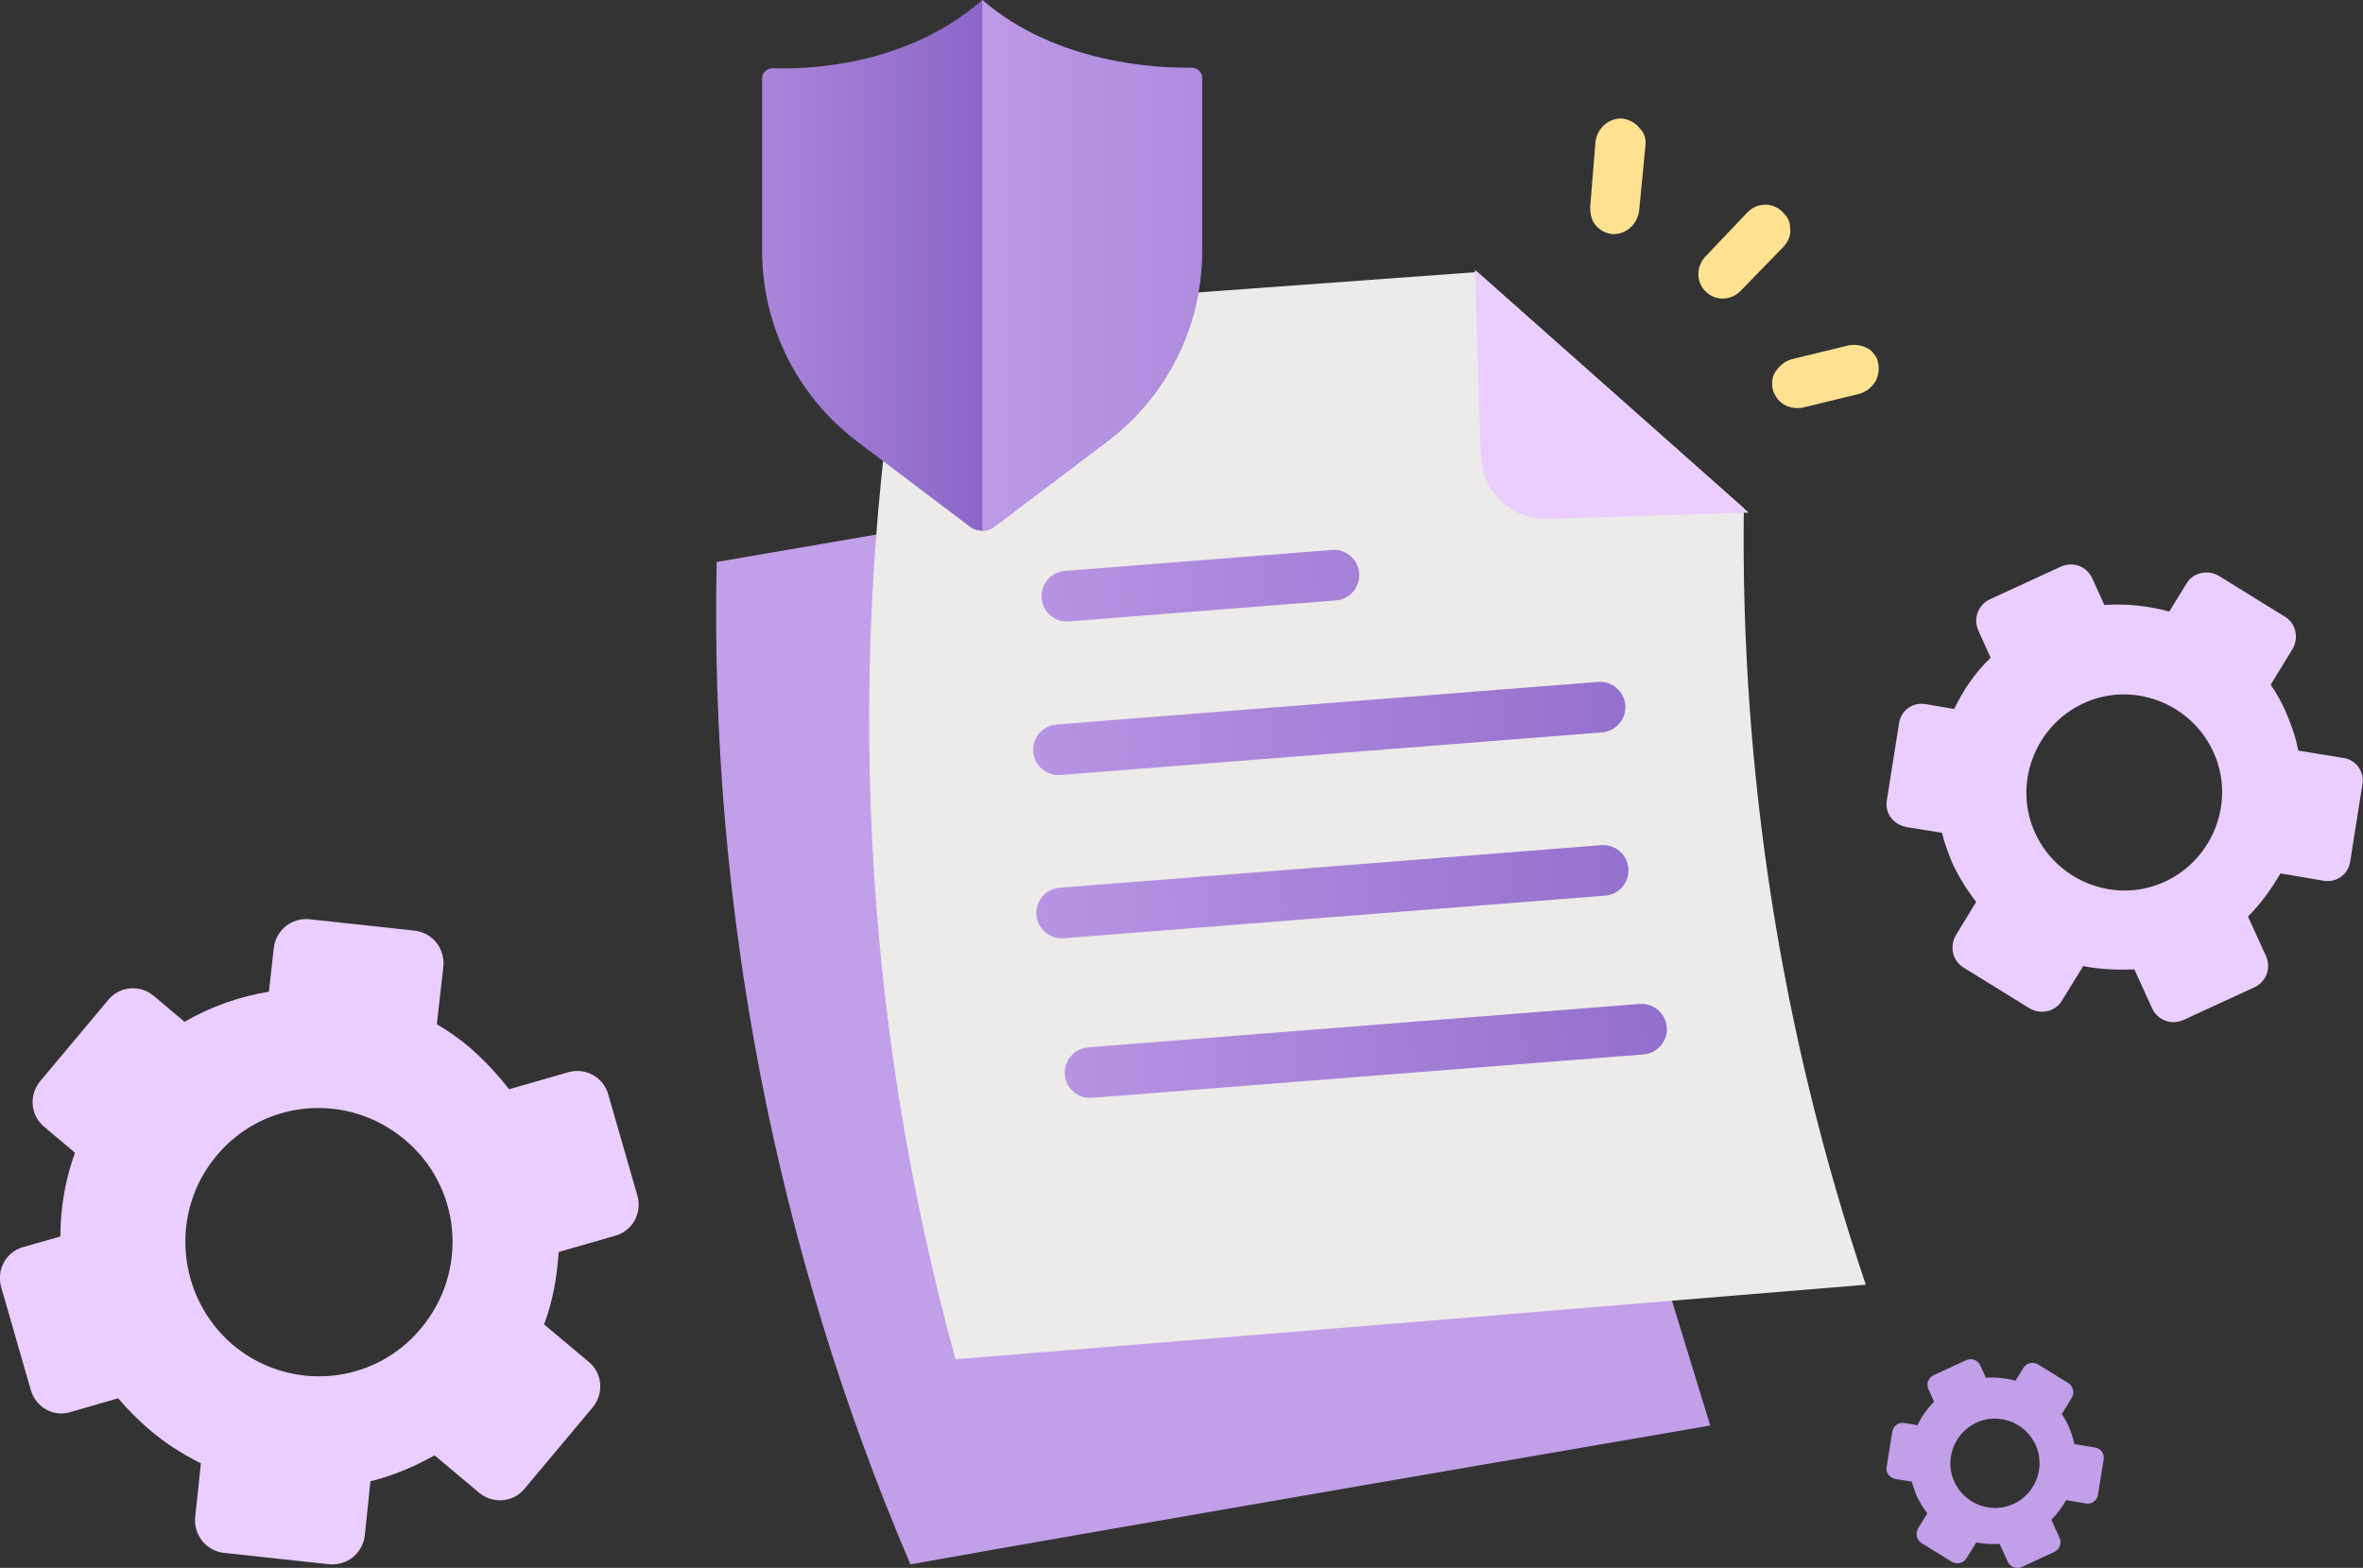<svg width="321" height="213" viewBox="0 0 321 213" fill="none" xmlns="http://www.w3.org/2000/svg">
<rect x="0" y="0" width="321" height="213" fill="#333333" stroke="none"/>
<g clip-path="url(#clip0_2591_297495)">
<path d="M123.672 212.52C105.356 169.66 96.368 123.172 97.354 76.346C135.746 69.725 174.279 63.132 212.953 56.553C210.304 91.451 213.418 126.561 222.125 160.399L232.325 193.66C232.325 193.66 147.862 208.158 123.672 212.52Z" fill="#C29FE9"/>
<path d="M122.742 42.648C114.669 89.926 117.078 138.405 129.8 184.653C170.883 181.335 212.107 177.961 253.458 174.531C242.004 140.565 236.411 104.891 236.89 69.047L200.695 36.959C174.645 38.85 148.665 40.756 122.742 42.662V42.648Z" fill="#EDEBE9"/>
<path d="M201.16 61.904C201.203 63.076 201.456 64.219 201.935 65.278C202.414 66.337 203.091 67.297 203.95 68.102C204.809 68.906 205.796 69.527 206.881 69.937C207.965 70.346 209.135 70.544 210.29 70.501L237.552 69.64L200.357 36.648L201.146 61.89L201.16 61.904Z" fill="#EACEFF"/>
<path fill-rule="evenodd" clip-rule="evenodd" d="M144.678 78.237C143.171 78.35 142.03 79.677 142.156 81.202C142.269 82.712 143.593 83.856 145.115 83.729L181.408 80.877C182.915 80.764 184.057 79.437 183.93 77.912C183.817 76.402 182.493 75.258 180.971 75.385L144.678 78.237ZM143.551 99.102C142.044 99.215 140.902 100.542 141.029 102.067C141.142 103.577 142.466 104.721 143.988 104.594L217.56 98.806C219.067 98.693 220.209 97.366 220.082 95.841C219.969 94.331 218.645 93.187 217.123 93.314L143.551 99.102ZM141.466 124.259C141.353 122.749 142.48 121.421 143.988 121.294L217.56 115.506C219.067 115.393 220.392 116.523 220.518 118.033C220.631 119.544 219.504 120.871 217.997 120.998L144.425 126.786C142.917 126.899 141.593 125.77 141.466 124.259ZM147.862 142.978C146.355 143.091 145.214 144.418 145.34 145.943C145.453 147.454 146.778 148.597 148.299 148.47L223.224 142.569C224.731 142.456 225.872 141.129 225.745 139.604C225.633 138.094 224.308 136.95 222.787 137.077L147.862 142.978Z" fill="url(#paint0_linear_2591_297495)"/>
<path d="M223.745 143.176C223.59 143.204 223.435 143.233 223.266 143.247L148.341 149.148C147.426 149.218 146.538 148.936 145.848 148.329C145.157 147.736 144.721 146.903 144.65 145.986C144.58 145.068 144.861 144.179 145.467 143.487C146.059 142.795 146.89 142.357 147.806 142.287L222.73 136.386C223.646 136.315 224.534 136.598 225.224 137.205C225.915 137.798 226.351 138.63 226.422 139.548C226.492 140.466 226.21 141.355 225.605 142.047C225.111 142.626 224.463 143.007 223.731 143.176H223.745ZM147.637 143.699C147.2 143.797 146.806 144.023 146.51 144.376C146.158 144.8 145.974 145.322 146.017 145.873C146.059 146.423 146.313 146.917 146.735 147.284C147.158 147.637 147.679 147.821 148.229 147.778L223.153 141.877C223.703 141.835 224.196 141.581 224.562 141.157C224.914 140.734 225.097 140.197 225.055 139.647C225.013 139.096 224.759 138.602 224.337 138.235C223.914 137.868 223.393 137.699 222.843 137.741L147.919 143.642C147.82 143.642 147.721 143.67 147.637 143.684V143.699ZM218.518 121.605C218.363 121.633 218.208 121.662 218.053 121.676L144.481 127.464C143.565 127.534 142.678 127.252 141.987 126.645C141.297 126.052 140.86 125.219 140.79 124.302C140.635 122.41 142.044 120.758 143.946 120.603L217.518 114.815C219.405 114.659 221.068 116.085 221.209 117.977C221.35 119.713 220.166 121.252 218.518 121.605ZM142.156 124.203C142.199 124.753 142.452 125.247 142.875 125.614C143.298 125.967 143.833 126.151 144.368 126.109L217.954 120.32C219.081 120.236 219.941 119.233 219.842 118.104C219.758 116.975 218.757 116.114 217.63 116.212L144.044 122C142.917 122.085 142.058 123.087 142.156 124.217V124.203ZM218.095 99.427C217.94 99.455 217.785 99.484 217.63 99.498L144.058 105.286C142.17 105.441 140.508 104.015 140.367 102.123C140.212 100.232 141.621 98.58 143.523 98.425L217.095 92.637C218.011 92.566 218.898 92.848 219.589 93.456C220.279 94.048 220.716 94.881 220.786 95.799C220.857 96.716 220.575 97.606 219.969 98.298C219.476 98.876 218.828 99.258 218.095 99.427ZM143.34 99.836C142.354 100.048 141.649 100.98 141.72 102.01C141.804 103.14 142.804 104.001 143.932 103.902L217.504 98.114C218.053 98.072 218.546 97.818 218.912 97.394C219.279 96.971 219.448 96.448 219.405 95.898C219.363 95.347 219.11 94.853 218.687 94.486C218.264 94.133 217.743 93.95 217.194 93.992L143.622 99.78C143.523 99.78 143.438 99.808 143.34 99.822V99.836ZM181.943 81.498C181.788 81.526 181.633 81.555 181.478 81.569L145.186 84.421C143.298 84.576 141.635 83.15 141.494 81.258C141.353 79.367 142.748 77.715 144.65 77.559L180.943 74.708C182.831 74.553 184.493 75.978 184.634 77.87C184.775 79.606 183.592 81.145 181.943 81.498ZM144.467 78.971C143.481 79.183 142.776 80.115 142.847 81.145C142.931 82.275 143.932 83.136 145.059 83.037L181.352 80.185C182.479 80.101 183.338 79.098 183.239 77.969C183.155 76.84 182.155 75.978 181.028 76.077L144.735 78.929C144.636 78.929 144.552 78.957 144.453 78.971H144.467Z" fill="url(#paint1_linear_2591_297495)"/>
<path d="M150.412 59.956L135.098 71.532C134.098 72.308 132.717 72.308 131.731 71.532L116.416 59.956C108.287 53.801 103.525 44.215 103.525 34.022V10.701C103.525 9.868 104.187 9.261 105.018 9.261C109.442 9.43 123.052 9.091 133.449 0C143.467 8.696 157.4 9.303 161.881 9.204C162.656 9.204 163.318 9.811 163.318 10.644V33.966C163.318 44.215 158.556 53.801 150.426 59.956H150.412Z" fill="url(#paint2_linear_2591_297495)"/>
<path d="M150.412 59.956L135.098 71.532C134.605 71.913 133.985 72.082 133.435 72.082V0C143.453 8.696 157.386 9.303 161.867 9.204C162.642 9.204 163.304 9.811 163.304 10.644V33.966C163.304 44.215 158.542 53.801 150.412 59.956Z" fill="url(#paint3_linear_2591_297495)"/>
<path d="M231.663 34.855C230.592 35.999 230.423 37.693 231.184 38.963C231.367 39.218 231.536 39.472 231.691 39.584C233.001 40.911 235.086 40.869 236.411 39.556L242.3 33.5C242.892 32.851 243.314 31.947 243.187 31.128C243.216 30.422 242.962 29.632 242.469 29.152C242.314 29.039 242.286 28.898 242.131 28.785C240.82 27.458 238.735 27.5 237.411 28.813L231.663 34.855Z" fill="#FFE192"/>
<path d="M240.806 52.812C240.863 53.222 241.046 53.476 241.243 53.857C241.99 55.127 243.455 55.607 244.808 55.396L252.585 53.504C253.514 53.222 254.134 52.713 254.712 51.923C255.149 51.16 255.304 50.299 255.149 49.353C255.064 48.803 254.867 48.422 254.529 48.055C254.346 47.801 254.022 47.434 253.726 47.349C252.965 46.911 252.106 46.756 251.162 46.911L243.385 48.803C242.455 49.085 241.835 49.593 241.257 50.384C240.68 51.175 240.665 52.008 240.792 52.826L240.806 52.812Z" fill="#FFE192"/>
<path d="M216.024 28.065C215.996 28.771 216.123 29.575 216.489 30.225C217.039 31.114 217.954 31.665 218.955 31.792C220.786 31.933 222.378 30.564 222.66 28.714L223.519 19.806C223.66 18.945 223.378 18.014 222.73 17.421C222.195 16.672 221.293 16.249 220.448 16.108C218.616 15.966 217.024 17.336 216.743 19.185L216.024 28.065Z" fill="#FFE192"/>
<path d="M9.538 191.838L16.047 189.961C17.372 191.514 18.809 192.94 20.344 194.267C22.556 196.144 24.867 197.584 27.29 198.798L26.515 206.097C26.29 208.525 27.952 210.628 30.375 210.953L44.704 212.506C47.127 212.732 49.226 211.066 49.55 208.638L50.325 201.24C53.411 200.464 56.285 199.25 59.032 197.711L65.09 202.793C66.964 204.346 69.726 204.12 71.261 202.243L80.518 191.189C82.067 189.311 81.842 186.544 79.968 185.006L73.91 179.923C75.122 176.719 75.671 173.401 75.897 170.084L83.617 167.867C85.928 167.204 87.252 164.776 86.59 162.446L82.617 148.64C81.955 146.325 79.531 144.998 77.207 145.661L69.162 147.976C67.612 145.986 65.851 144.108 63.865 142.344C62.428 141.129 61.005 140.127 59.342 139.139L60.23 131.29C60.455 128.862 58.793 126.758 56.369 126.433L42.041 124.881C39.618 124.655 37.519 126.321 37.194 128.749L36.532 134.72C32.559 135.384 28.699 136.711 25.064 138.814L20.88 135.285C19.006 133.732 16.244 133.958 14.709 135.836L5.452 146.889C3.903 148.767 4.128 151.534 6.002 153.073L10.186 156.602C8.862 160.244 8.2 164.112 8.2 167.98L3.128 169.42C0.817 170.084 -0.507 172.512 0.155 174.841L4.128 188.648C4.79 191.189 7.213 192.516 9.538 191.852V191.838ZM29.389 157.04C35.786 149.303 47.254 148.315 54.975 154.823C62.695 161.232 63.681 172.724 57.187 180.46C50.79 188.196 39.322 189.184 31.601 182.676C23.993 176.154 23.007 164.663 29.389 157.04Z" fill="#EACEFF"/>
<path d="M258.967 112.359L263.813 113.135C264.137 114.575 264.701 116.001 265.25 117.328C266.138 119.205 267.237 120.97 268.449 122.523L265.687 127.055C264.8 128.607 265.25 130.584 266.786 131.473L275.718 136.993C277.268 137.882 279.241 137.431 280.128 135.892L282.988 131.247C285.2 131.685 287.624 131.798 289.934 131.685L292.357 136.993C293.132 138.645 295.006 139.308 296.654 138.546L306.249 134.127C307.897 133.351 308.56 131.473 307.799 129.822L305.375 124.513C307.137 122.749 308.574 120.758 309.785 118.655L315.632 119.643C317.393 119.968 319.056 118.754 319.267 116.989L320.915 106.599C321.239 104.834 320.028 103.168 318.267 102.957L312.209 101.968C311.885 100.204 311.222 98.326 310.447 96.547C309.898 95.333 309.236 94.119 308.461 93.018L311.434 88.162C312.321 86.609 311.87 84.632 310.335 83.743L301.402 78.223C299.853 77.334 297.88 77.786 296.993 79.324L294.682 83.079C291.822 82.303 288.835 81.978 285.862 82.19L284.214 78.548C283.439 76.896 281.565 76.233 279.917 76.995L270.322 81.414C268.674 82.19 268.012 84.068 268.773 85.719L270.421 89.362C268.322 91.352 266.673 93.78 265.462 96.321L261.601 95.658C259.84 95.333 258.178 96.547 257.967 98.312L256.318 108.702C255.994 110.467 257.206 112.02 258.967 112.344V112.359ZM283.002 95.559C289.624 92.468 297.556 95.446 300.642 102.081C303.727 108.716 300.754 116.664 294.133 119.756C287.511 122.848 279.579 119.869 276.493 113.234C273.408 106.599 276.381 98.651 283.002 95.559Z" fill="#EACEFF"/>
<path d="M257.502 200.93L259.714 201.283C259.869 201.932 260.122 202.596 260.362 203.203C260.77 204.064 261.263 204.868 261.813 205.574L260.559 207.635C260.15 208.341 260.362 209.245 261.066 209.654L265.138 212.167C265.842 212.576 266.744 212.365 267.152 211.659L268.463 209.541C269.463 209.739 270.576 209.795 271.633 209.739L272.732 212.153C273.084 212.915 273.943 213.212 274.69 212.859L279.058 210.84C279.818 210.487 280.114 209.626 279.762 208.878L278.663 206.464C279.466 205.659 280.114 204.755 280.678 203.795L283.341 204.247C284.144 204.403 284.904 203.838 285.003 203.033L285.764 198.304C285.919 197.499 285.355 196.737 284.552 196.638L281.791 196.186C281.636 195.382 281.34 194.521 280.988 193.716C280.734 193.165 280.438 192.615 280.086 192.106L281.439 189.89C281.847 189.184 281.636 188.281 280.931 187.871L276.86 185.358C276.155 184.949 275.254 185.161 274.845 185.867L273.788 187.575C272.478 187.222 271.126 187.067 269.773 187.165L269.012 185.5C268.66 184.737 267.801 184.441 267.054 184.794L262.686 186.813C261.926 187.165 261.63 188.027 261.982 188.775L262.743 190.441C261.785 191.344 261.038 192.459 260.474 193.617L258.713 193.321C257.91 193.165 257.149 193.73 257.051 194.535L256.29 199.264C256.135 200.069 256.699 200.774 257.502 200.93ZM268.463 193.278C271.478 191.866 275.099 193.222 276.507 196.243C277.916 199.264 276.564 202.892 273.549 204.304C270.534 205.715 266.913 204.36 265.504 201.339C264.095 198.318 265.448 194.69 268.463 193.278Z" fill="#C29FE9"/>
</g>
<defs>
<linearGradient id="paint0_linear_2591_297495" x1="117.924" y1="114.546" x2="254.672" y2="106.869" gradientUnits="userSpaceOnUse">
<stop stop-color="#C29FE9"/>
<stop offset="1" stop-color="#8661C5"/>
</linearGradient>
<linearGradient id="paint1_linear_2591_297495" x1="117.924" y1="114.547" x2="254.672" y2="106.869" gradientUnits="userSpaceOnUse">
<stop stop-color="#C29FE9"/>
<stop offset="1" stop-color="#8661C5"/>
</linearGradient>
<linearGradient id="paint2_linear_2591_297495" x1="79.067" y1="36.055" x2="138.845" y2="36.055" gradientUnits="userSpaceOnUse">
<stop stop-color="#C29FE9"/>
<stop offset="1" stop-color="#8661C5"/>
</linearGradient>
<linearGradient id="paint3_linear_2591_297495" x1="123.221" y1="36.041" x2="249.302" y2="36.041" gradientUnits="userSpaceOnUse">
<stop stop-color="#C29FE9"/>
<stop offset="1" stop-color="#8661C5"/>
</linearGradient>
<clipPath id="clip0_2591_297495">
<rect width="321" height="213" fill="white"/>
</clipPath>
</defs>
</svg>
